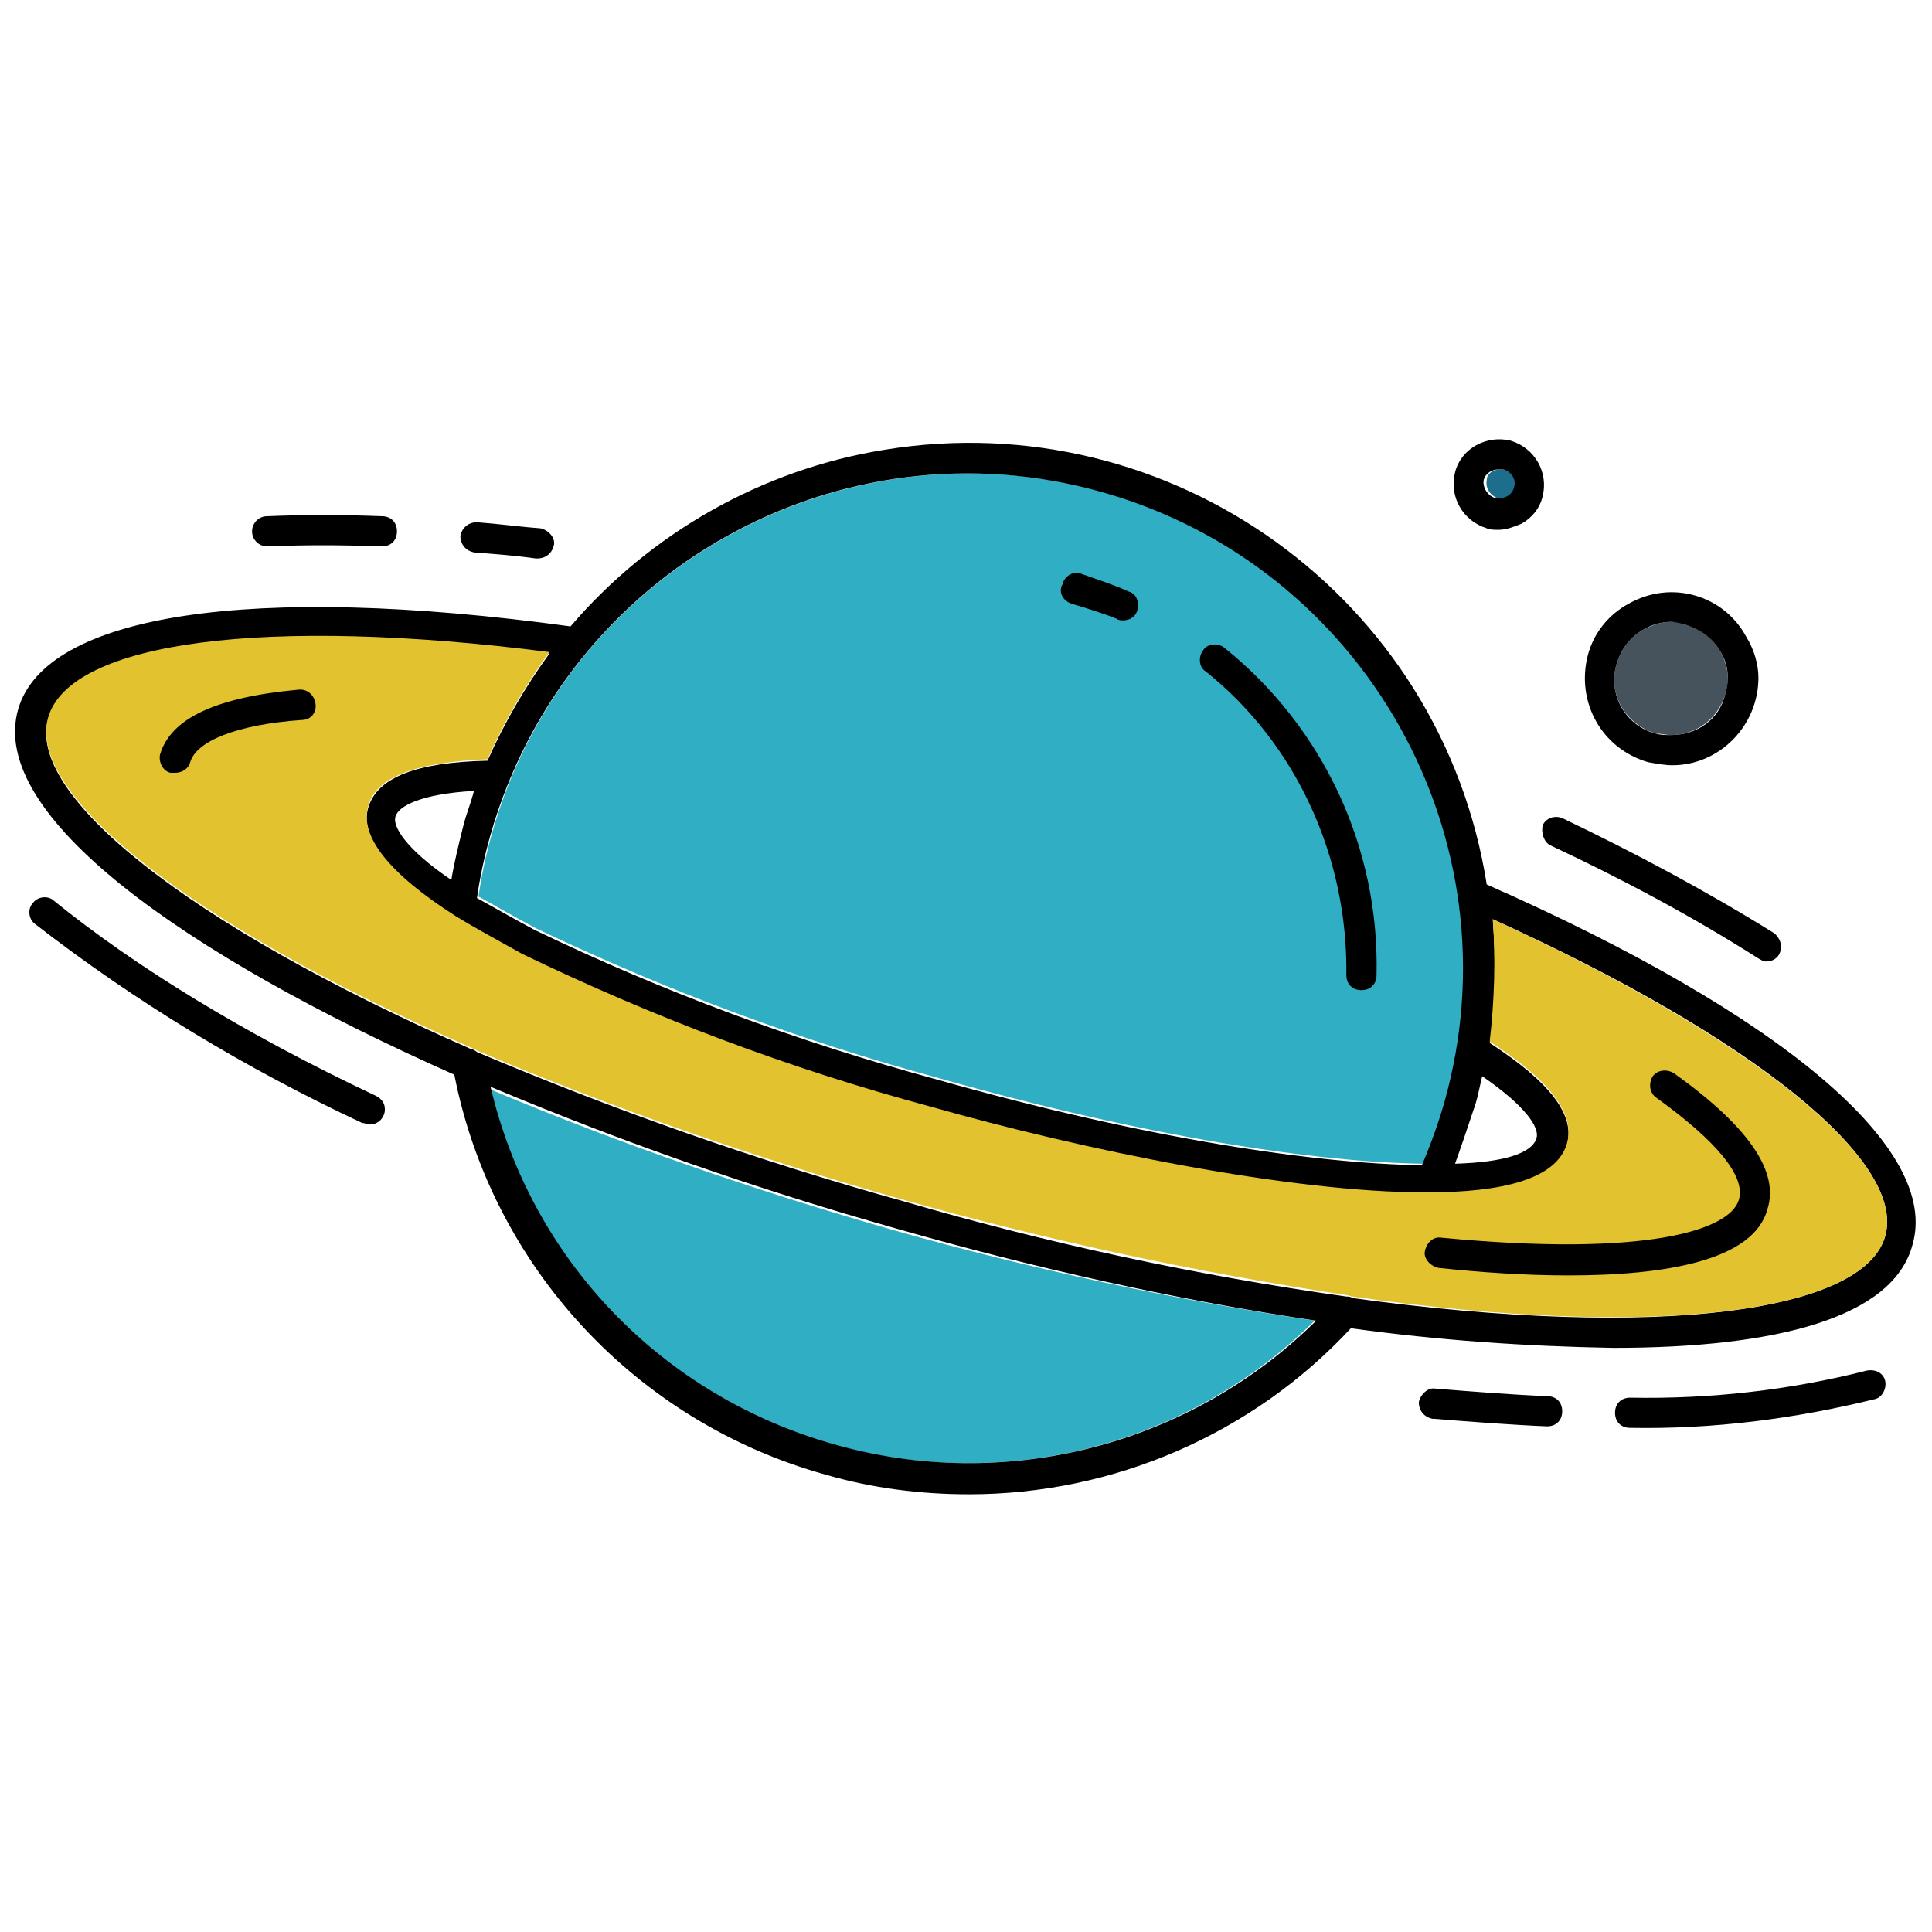 <?xml version="1.0" encoding="utf-8"?>
<!-- Generator: Adobe Illustrator 22.1.0, SVG Export Plug-In . SVG Version: 6.00 Build 0)  -->
<svg version="1.1" id="Layer_1" xmlns="http://www.w3.org/2000/svg" xmlns:xlink="http://www.w3.org/1999/xlink" x="0px" y="0px"
	 viewBox="0 0 128 128" style="enable-background:new 0 0 128 128;" xml:space="preserve">
<style type="text/css">
	.st0{fill:#30AFC4;}
	.st1{fill:#E3C22F;}
	.st2{fill:#47535C;}
	.st3{fill:#1C6E8C;}
</style>
<title></title>
<g id="XMLID_1_">
	<g>
		<path class="st0" d="M87.1,87.5c-8.4,8.3-20.5,11.4-31.9,8.2c-11.3-3.2-20.1-12.2-22.9-23.6c8.8,3.7,17.8,6.8,26.9,9.4
			C68.4,84.1,77.7,86.1,87.1,87.5z"/>
		<path class="st0" d="M73.1,32.6c17.4,4.9,27.5,23,22.7,40.4c-0.4,1.4-0.9,2.8-1.5,4.1c-6.9-0.1-18.1-1.7-32.2-5.7
			c-9.2-2.5-18-5.8-26.6-9.9c-1.5-0.8-2.7-1.5-3.8-2.1c0.2-1.4,0.5-2.8,0.9-4.2C37.5,37.8,55.7,27.7,73.1,32.6L73.1,32.6z"/>
		<path d="M98.5,58.6c19.5,8.6,30.1,17.5,28.2,23.9c-1.3,4.8-9,6.8-19.8,6.8c-5.8-0.1-11.6-0.5-17.4-1.3c-6.5,7-15.7,11-25.3,11
			c-3.2,0-6.4-0.4-9.5-1.3c-12.6-3.5-22.1-13.8-24.6-26.5C12.1,63.2-0.8,54,1.2,47c1.8-6.3,15.4-8.4,36.6-5.5
			c5.3-6.2,12.7-10.4,20.8-11.7C77.6,26.7,95.5,39.6,98.5,58.6z M124.9,81.9c1.4-5-8.8-13.2-26-21c0.2,2.7,0.2,5.5-0.2,8.2
			c4,2.6,5.7,4.8,5.1,6.8c-0.6,2.3-4.2,3.2-9.3,3.2c-9,0-22.7-2.8-32.9-5.7c-9.3-2.5-18.3-5.9-27-10.1c-1.7-0.9-3.2-1.7-4.4-2.5
			c-4.4-2.8-6.4-5.3-5.8-7.3c0.6-2,3.2-3,7.9-3.1c1.1-2.5,2.5-4.9,4.1-7.1c-18.8-2.4-31.7-0.7-33.2,4.3s9.1,13.6,28,21.9
			c0.1,0,0.3,0.1,0.4,0.2c9.2,3.9,18.6,7.2,28.3,9.9c9.6,2.8,19.4,4.9,29.3,6.3c0.1,0,0.3,0,0.4,0.1C110,88.8,123.5,86.9,124.9,81.9
			z M101.8,75.4c0.2-0.7-0.7-2.1-3.6-4.1c-0.2,0.8-0.3,1.5-0.6,2.3c-0.4,1.2-0.8,2.4-1.2,3.5C99.7,77,101.5,76.4,101.8,75.4z
			 M95.7,73c4.9-17.4-5.3-35.5-22.7-40.4v0c-17.4-4.9-35.5,5.2-40.5,22.7c-0.4,1.4-0.7,2.8-0.9,4.2c1.1,0.6,2.3,1.3,3.8,2.1
			c8.5,4.1,17.4,7.4,26.6,9.9c14.1,4,25.3,5.6,32.2,5.7C94.8,75.8,95.3,74.4,95.7,73z M55.3,95.7c11.3,3.2,23.5,0.1,31.9-8.2
			c-9.4-1.4-18.7-3.5-27.8-6.1c-9.2-2.6-18.1-5.7-26.9-9.4C35.2,83.5,43.9,92.5,55.3,95.7z M30.7,54.7c0.2-0.8,0.5-1.5,0.7-2.3
			c-3.5,0.2-5,1-5.2,1.7c-0.2,0.6,0.6,2.1,3.7,4.2C30.1,57.1,30.4,55.9,30.7,54.7z"/>
		<path class="st1" d="M98.9,60.9c17.2,7.9,27.4,16,26,21c-1.4,5-14.9,6.9-35.3,4c-0.1,0-0.3-0.1-0.4-0.1
			c-9.9-1.5-19.7-3.6-29.3-6.3c-9.6-2.7-19.1-6-28.3-9.9c-0.1-0.1-0.2-0.1-0.4-0.2c-18.9-8.3-29.5-16.9-28-21.9s14.4-6.7,33.2-4.3
			c-1.6,2.2-3,4.6-4.1,7.1c-4.8,0.2-7.4,1.2-7.9,3.1c-0.6,2,1.4,4.5,5.8,7.3c1.3,0.8,2.8,1.6,4.4,2.5c8.7,4.2,17.7,7.6,27,10.1
			c10.2,2.9,23.9,5.7,32.9,5.7c5.1,0,8.6-0.9,9.3-3.2c0.6-2-1.1-4.2-5.1-6.8C99,66.3,99.1,63.6,98.9,60.9z"/>
	</g>
	<g>
	</g>
</g>
<path d="M89.2,64.6c0,0.6,0.4,1,1,1l0,0c0.6,0,1-0.4,1-1c0.2-8.4-3.5-16.4-10.1-21.7c-0.4-0.3-1.1-0.3-1.4,0.2
	c-0.3,0.4-0.3,1.1,0.2,1.4C85.9,49.3,89.3,56.8,89.2,64.6z"/>
<path d="M71,40c1,0.3,2,0.6,3,1c0.1,0.1,0.3,0.1,0.4,0.1c0.6,0,1-0.4,1-1c0-0.4-0.2-0.8-0.6-0.9c-1.1-0.5-2.1-0.8-3.2-1.2
	c-0.5-0.2-1.1,0.2-1.2,0.7c0,0,0,0,0,0C70.1,39.2,70.4,39.8,71,40C70.9,40,71,40,71,40z"/>
<path d="M19.7,45.7c-5.4,0.5-8.4,1.9-9.1,4.3c-0.1,0.5,0.2,1.1,0.7,1.2c0,0,0,0,0,0c0.1,0,0.2,0,0.3,0c0.5,0,0.9-0.3,1-0.7
	c0.4-1.4,3.1-2.5,7.4-2.8c0.6,0,1-0.5,0.9-1.1C20.8,46,20.3,45.6,19.7,45.7L19.7,45.7z"/>
<path d="M110.9,71.1c-0.5-0.3-1.1-0.2-1.4,0.2c-0.3,0.5-0.2,1.1,0.2,1.4c3.9,2.8,6,5.2,5.5,6.8c-0.6,2-6.1,3.8-19.7,2.5
	c-0.6-0.1-1,0.4-1.1,0.9s0.4,1,0.9,1.1c2.8,0.3,5.8,0.5,8.6,0.5c6.5,0,12.3-1,13.2-4.4C117.9,77.6,115.8,74.6,110.9,71.1z"/>
<path d="M31.6,34.6c-0.6,0-1,0.4-1.1,0.9c0,0.6,0.4,1,0.9,1.1c1.3,0.1,2.7,0.2,4.1,0.4h0.1c0.6,0,1-0.4,1.1-0.9s-0.4-1-0.9-1.1
	C34.4,34.9,33,34.7,31.6,34.6z"/>
<path d="M17.7,34.2c-0.6,0-1,0.5-1,1c0,0.6,0.5,1,1,1c2.4-0.1,4.9-0.1,7.6,0l0,0c0.6,0,1-0.4,1-1s-0.4-1-1-1
	C22.7,34.1,20.1,34.1,17.7,34.2z"/>
<path d="M24.5,74.5c0.6,0,1-0.5,1-1c0-0.4-0.2-0.7-0.6-0.9c-8.7-4.1-16-8.6-21.3-12.9c-0.4-0.4-1.1-0.3-1.4,0.1
	c-0.4,0.4-0.3,1.1,0.1,1.4c6.7,5.2,14,9.6,21.7,13.2C24.2,74.4,24.3,74.5,24.5,74.5z"/>
<path d="M102.5,94.5L102.5,94.5c0.6,0,1-0.4,1-1s-0.4-1-1-1c-2.4-0.1-4.9-0.3-7.4-0.5c-0.5-0.1-1,0.4-1.1,0.9c0,0,0,0,0,0
	c0,0.6,0.4,1,0.9,1.1c0,0,0.1,0,0.1,0C97.5,94.2,100.1,94.4,102.5,94.5z"/>
<path d="M123.7,90.8c-5.1,1.3-10.4,1.9-15.7,1.8c-0.6,0-1,0.4-1,1s0.4,1,1,1l0,0c5.5,0.1,10.9-0.6,16.2-1.9c0.5-0.1,0.8-0.7,0.7-1.2
	C124.8,91,124.3,90.7,123.7,90.8L123.7,90.8L123.7,90.8z"/>
<path d="M102.7,56c4.7,2.2,9.4,4.7,13.8,7.5c0.2,0.1,0.3,0.2,0.5,0.2c0.6,0,1-0.4,1-1c0-0.3-0.2-0.7-0.5-0.9
	c-4.5-2.8-9.2-5.3-14-7.6c-0.5-0.2-1.1,0-1.3,0.5C102.1,55.2,102.3,55.8,102.7,56z"/>
<g id="XMLID_2_">
	<g>
		<path class="st2" d="M114,43.2c0.5,0.9,0.6,1.9,0.3,2.8c-0.5,1.7-2,2.7-3.6,2.7c-0.3,0-0.7-0.1-1-0.1c-2-0.6-3.2-2.6-2.6-4.6
			c0.3-1,0.9-1.8,1.8-2.3h0c0.6-0.3,1.2-0.5,1.8-0.5c0.3,0,0.7,0,1,0.2C112.7,41.6,113.5,42.3,114,43.2z"/>
		<path d="M114.3,46c0.3-1,0.2-2-0.3-2.8c-0.5-0.9-1.3-1.5-2.3-1.8c-0.3-0.1-0.7-0.2-1-0.2c-0.6,0-1.3,0.2-1.8,0.5h0
			c-0.9,0.5-1.5,1.3-1.8,2.3c-0.6,2,0.6,4.1,2.6,4.6c0.3,0.1,0.7,0.1,1,0.1C112.4,48.7,113.9,47.7,114.3,46z M116.5,44.9
			c0,3.2-2.6,5.8-5.7,5.8c-0.5,0-1-0.1-1.6-0.2h0c-3.1-0.9-4.8-4-4-7.1c0.4-1.5,1.4-2.7,2.7-3.4c0,0,0,0,0,0
			c2.8-1.6,6.3-0.6,7.8,2.2C116.2,43,116.5,44,116.5,44.9z"/>
	</g>
	<g>
	</g>
</g>
<g id="XMLID_3_">
	<g>
		<path class="st3" d="M99.4,31.1c0.1,0,0.2,0,0.3,0c0.5,0.1,0.8,0.7,0.7,1.2c-0.2,0.5-0.7,0.8-1.2,0.7c-0.5-0.2-0.8-0.7-0.7-1.2
			l0,0C98.5,31.4,98.9,31.1,99.4,31.1z"/>
		<path d="M96.4,31.3c0.4-1.6,2.1-2.5,3.7-2.1c1.6,0.5,2.5,2.1,2.1,3.7c-0.2,0.8-0.7,1.4-1.4,1.8c-0.5,0.2-1,0.4-1.5,0.4
			c-0.3,0-0.6,0-0.8-0.1C96.9,34.5,96,32.9,96.4,31.3z M99.1,33c0.5,0.1,1.1-0.2,1.2-0.7c0.2-0.5-0.2-1.1-0.7-1.2
			c-0.1,0-0.2,0-0.3,0c-0.5,0-0.9,0.3-1,0.7l0,0C98.2,32.3,98.6,32.9,99.1,33z"/>
	</g>
	<g>
	</g>
</g>
</svg>
